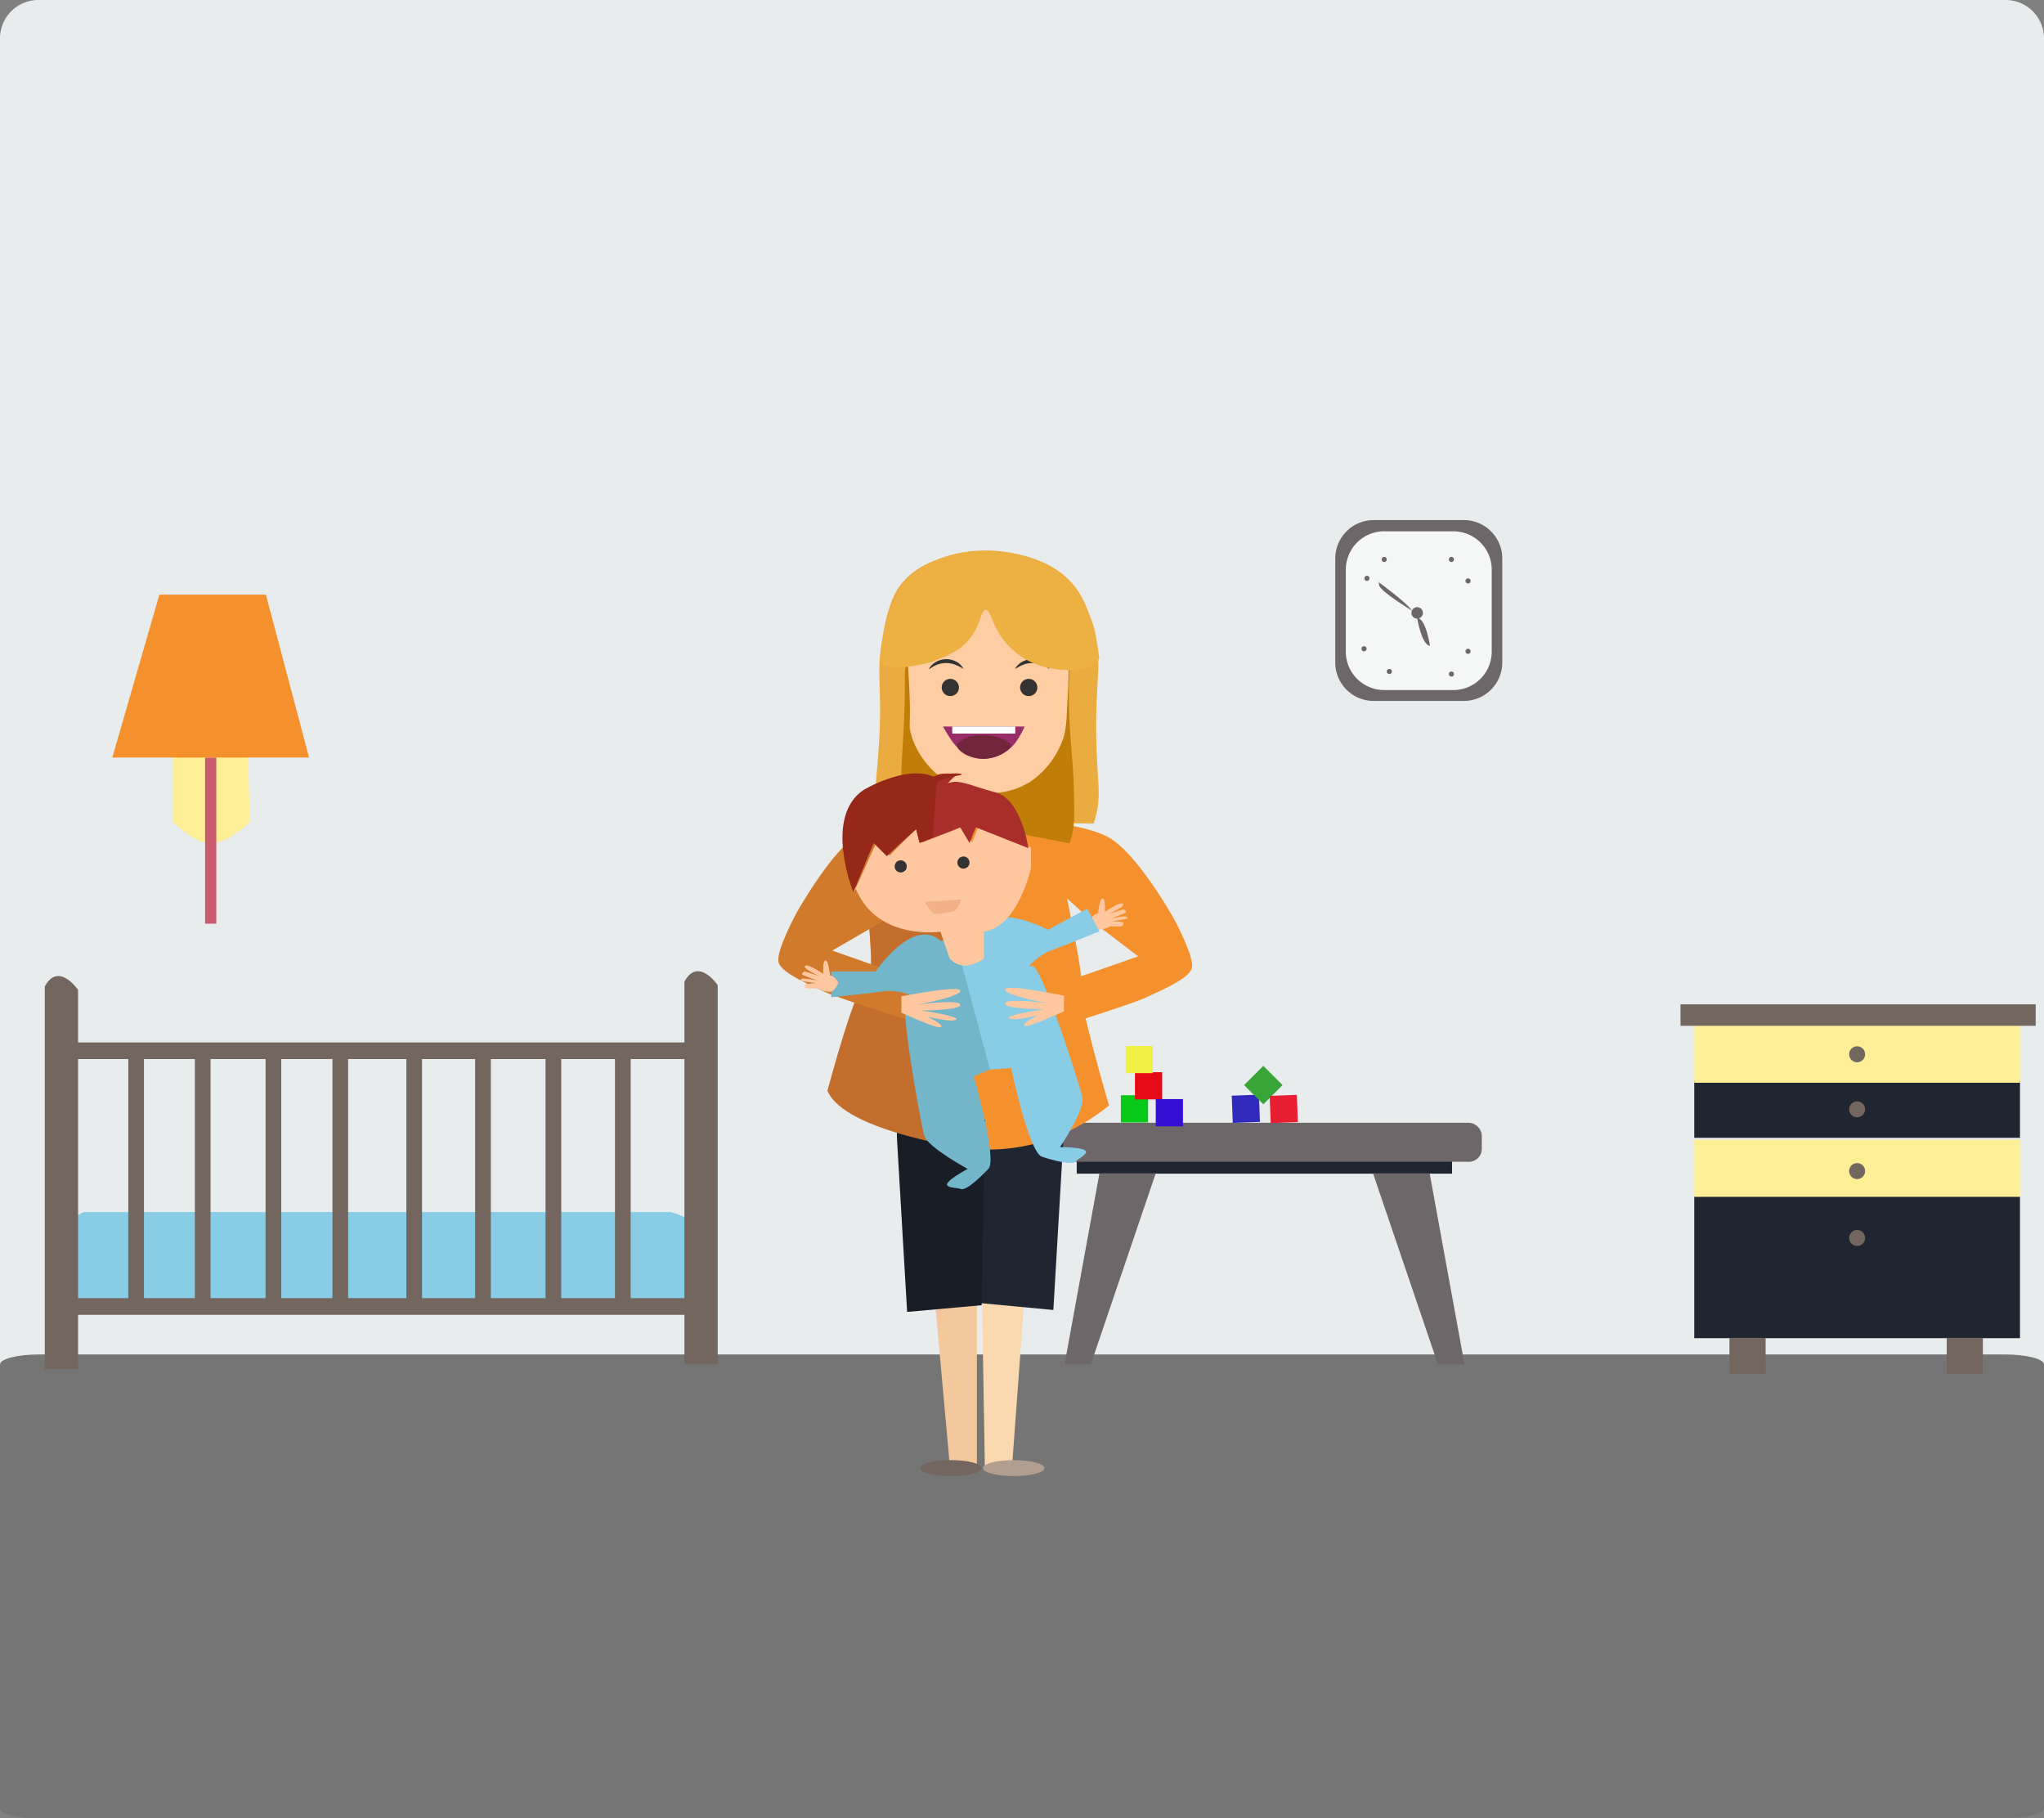 <svg xmlns="http://www.w3.org/2000/svg" viewBox="0 0 638.8 568.1"><rect x="0" y="0" width="638.8" height="568.1" fill="#808080" stroke="none"/><defs><style>.cls-1{fill:#e9eced;}.cls-2{fill:#757575;}.cls-3{fill:#6d6769;}.cls-4{fill:#202532;}.cls-5{fill:#06c918;}.cls-6{fill:#e50a15;}.cls-7{fill:#efef45;}.cls-8{fill:#350fd3;}.cls-9{fill:#312abc;}.cls-10{fill:#37a537;}.cls-11{fill:#e81f33;}.cls-12{fill:#feee95;}.cls-13{fill:#fad9b0;}.cls-14{fill:#f4912d;}.cls-15{fill:#f2c89c;}.cls-16{fill:#191d26;}.cls-17{fill:#b4dca7;}.cls-18{fill:#c46e2d;}.cls-19{fill:#eaac41;}.cls-20{fill:#c07d08;}.cls-21{fill:#fecda4;}.cls-22{fill:#333;}.cls-23{fill:#962d69;}.cls-24{fill:#72263c;}.cls-25{fill:#fff;}.cls-26{fill:#edb143;}.cls-27{fill:#ffc79f;}.cls-28{fill:#d17a2c;}.cls-29{fill:#72665e;}.cls-30{fill:#b19e8f;}.cls-31{fill:#73b5c9;}.cls-32{fill:#89cce5;}.cls-33{fill:#f2b186;}.cls-34{fill:#a92d2b;}.cls-35{fill:#952819;}.cls-36{fill:#c95b6e;}.cls-37{fill:#f5f7f7;}</style></defs><title>babysitting</title><g id="Layer_2" data-name="Layer 2"><g id="Layer_1-2" data-name="Layer 1"><path class="cls-1" d="M12,565.5A9.56,9.56,0,0,1,2.5,556V12A9.56,9.56,0,0,1,12,2.5H626.8a9.56,9.56,0,0,1,9.5,9.5V556a9.56,9.56,0,0,1-9.5,9.5Z"/><path class="cls-1" d="M626.8,5a7,7,0,0,1,7,7V556a7,7,0,0,1-7,7H12a7,7,0,0,1-7-7V12a7,7,0,0,1,7-7H626.8m0-5H12A12,12,0,0,0,0,12V556a12,12,0,0,0,12,12H626.8a12,12,0,0,0,12-12V12a12,12,0,0,0-12-12Z"/><path class="cls-2" d="M12,567.4c-5.2,0-9.5-1.1-9.5-2.4V426.3c0-1.3,4.3-2.4,9.5-2.4H626.8c5.2,0,9.5,1.1,9.5,2.4V565c0,1.3-4.3,2.4-9.5,2.4Z"/><path class="cls-2" d="M626.8,424.5c3.9,0,7,.8,7,1.8V565c0,1-3.1,1.8-7,1.8H12c-3.9,0-7-.8-7-1.8V426.3c0-1,3.1-1.8,7-1.8H626.8m0-1.3H12c-6.6,0-12,1.4-12,3.1V565c0,1.7,5.4,3.1,12,3.1H626.8c6.6,0,12-1.4,12-3.1V426.3c0-1.7-5.4-3.1-12-3.1Z"/><path class="cls-3" d="M414.4,393.8"/><path class="cls-3" d="M343.6,373.4"/><rect class="cls-4" x="336.5" y="361.1" width="117.3" height="5.6"/><path class="cls-3" d="M459,363H327.7a4.23,4.23,0,0,1-4.2-4.2V355a4.23,4.23,0,0,1,4.2-4.2H458.9a4.23,4.23,0,0,1,4.2,4.2v3.8A4.08,4.08,0,0,1,459,363Z"/><polygon class="cls-3" points="343.6 366.6 332.7 426.3 340.9 426.3 361.2 366.6 343.6 366.6"/><polygon class="cls-3" points="446.8 366.6 457.7 426.3 449.4 426.3 429.1 366.6 446.8 366.6"/><rect class="cls-5" x="350.3" y="342.2" width="8.5" height="8.5"/><rect class="cls-6" x="354.7" y="335" width="8.5" height="8.5"/><rect class="cls-7" x="351.8" y="326.8" width="8.5" height="8.5"/><rect class="cls-8" x="361.2" y="343.4" width="8.5" height="8.5"/><rect class="cls-9" x="385.12" y="342.17" width="8.5" height="8.5" transform="translate(-12.56 14.65) rotate(-2.12)"/><rect class="cls-10" x="390.57" y="334.78" width="8.5" height="8.5" transform="translate(-124.09 378.48) rotate(-45)"/><rect class="cls-11" x="396.97" y="342.22" width="8.5" height="8.5" transform="translate(-12.55 15.09) rotate(-2.12)"/><path class="cls-12" d="M54.1,229.8v27s6.5,6.7,11.8,6.7,12.2-6.7,12.2-6.7l-.8-27H54.1Z"/><polygon class="cls-13" points="306.8 400 307.8 458.8 316.2 459.4 320.5 401 306.8 400"/><polyline class="cls-4" points="332.4 354.7 329.2 409.3 305.9 407.1 304.8 349.2 332.4 353.2"/><path class="cls-14" d="M258.6,340.8s46.6,38.1,88,4.6c0,0-10.2-34.6-8.6-36.7S327.1,251,327.1,251l-8.7-2.6-21,4L268.1,258s6.1,44.5,3.4,47.8S258.6,340.8,258.6,340.8Z"/><path class="cls-14" d="M320.4,256.7s17,0,26,4.9,20.4,25.3,20.4,25.3,6.5,11.9,5.7,15.5-11.4,7.8-14.7,9.4-22.9,7.8-22.9,7.8L323,322.5l-4.9-10.6,21.6-7.5,16-5.6L341,287.6l-11-10.1Z"/><polygon class="cls-15" points="291.5 398.9 296.8 457.5 305.3 457.5 305.3 398.9 291.5 398.9"/><polyline class="cls-16" points="280.3 355.4 283.5 409.9 306.8 407.8 307.9 349.8 280.3 353.8"/><path class="cls-17" d="M311.6,394.7"/><path class="cls-18" d="M297.3,252.4l7.3,106.8s-40.6-5.3-46-18.4c0,0,9.5-36.1,12.8-35S268,258,268,258Z"/><path class="cls-19" d="M341.8,257.3c2.9-8.8.9-12,.8-29.2-.1-17.6,2-21.1-.8-31.5-2.7-10.1-6.7-14.3-7.7-15.3-5.9-6-13.2-7.5-17.7-8.4a39.94,39.94,0,0,0-20,.8c-3.8,1.2-9.3,2.8-13.8,7.7-2.2,2.3-5,6.4-6.9,18.4-1.8,11.1-.2,13.1-.8,28.4-.6,15.6-2.5,19.4,0,28.4"/><path class="cls-20" d="M334.2,263.5c1.4-3.6,1.6-6.6,1.5-12.3-.1-12.1-1.1-17.7-1.5-26.9-.7-14.5.9-14.7-.8-17.7-7.6-12.9-42.7-12.6-49.9.8-1.1,2-.5,2.3-.8,13-.4,14.7-1.6,20.2-.8,33"/><path class="cls-21" d="M287.4,190.6a20.84,20.84,0,0,0-1.9,2.7c-3.1,5.1-1.5,14.2-1.2,24.9.3,8.4-.4,8.1.4,11.1,2.5,9.2,10,14.1,10.7,14.6,7.7,4.8,18.3,5.5,26.5.4a26.74,26.74,0,0,0,10.7-14.6,36,36,0,0,0,.8-6.9c1.3-22.4.3-25.4-.8-27.6a24.7,24.7,0,0,0-8.4-9.2c-12.6-8.4-27.8-2.3-31.5,0A23.68,23.68,0,0,0,287.4,190.6Z"/><path class="cls-22" d="M290.4,209c-.1-.2.8-1.5,2.3-2.3a6.58,6.58,0,0,1,6.1,0,4.92,4.92,0,0,1,2.3,2.3,13.55,13.55,0,0,0-3.1-1.5,8.23,8.23,0,0,0-4.6,0C291.6,208,290.6,209.1,290.4,209Z"/><path class="cls-22" d="M317.3,209c-.1-.2.8-1.5,2.3-2.3a6.58,6.58,0,0,1,6.1,0A4.92,4.92,0,0,1,328,209a13.55,13.55,0,0,0-3.1-1.5,8.23,8.23,0,0,0-4.6,0A14.14,14.14,0,0,0,317.3,209Z"/><circle class="cls-22" cx="297" cy="214.8" r="2.7"/><circle class="cls-22" cx="321.5" cy="214.8" r="2.7"/><path class="cls-23" d="M294.7,227s1.5,2.6,2.2,3.6a15.07,15.07,0,0,0,5.1,5.1,12,12,0,0,0,10.9,0,12.82,12.82,0,0,0,4.4-3.6,25.63,25.63,0,0,0,2.9-5.1H294.7Z"/><path class="cls-24" d="M299.1,232.8c.1-.5.6-.9,1.5-1.5a9.57,9.57,0,0,1,4.4-1.5c1.7-.2,6.3-.5,10.2,2.2.3.2.7.4.7.7.3,1.4-4.2,4.5-8.8,4.4C303,237.1,298.9,234.5,299.1,232.8Z"/><path class="cls-25" d="M297.6,229.2h19.7V227H297.6Z"/><path class="cls-21" d="M305.5,254.7c.7-2.7,1.2-3.6.6-4.2s-1.6,0-4.3,0c-2.3,0-3.1-.5-3.7,0s-.3,1.5.3,3.9"/><path class="cls-26" d="M275.1,206.7c.8,2.5,10.6,2.4,18.4-.8,2.9-1.2,7-2.8,10-6.9s3.1-8.4,4.6-8.4,1.8,4.4,5.4,9.2a24.79,24.79,0,0,0,6.9,6.1c8.8,5.2,21.7,3.9,23,0,.2-.4.1-.8,0-1.5-.8-5.1-1.1-7.7-2.3-10.7-1.8-4.7-3-8.1-6.1-11.5-4.2-4.7-9.1-6.5-12.3-7.7a39.64,39.64,0,0,0-15.3-2.3c-4,.1-9.3.2-15.3,3.1a25.44,25.44,0,0,0-10,7.7,29.81,29.81,0,0,0-4.6,10c-.2.7-.7,2.8-1.5,6.9,0,0-.3,1.5-.8,6.1C275,206.4,275,206.5,275.1,206.7Z"/><path class="cls-27" d="M340.6,287.6s1.2-2.2,2.6-2.2c0,0,.4-4.7,1.4-4.7s.7,4.2.7,4.2,4.9-3.4,5.7-2.5-4.6,3.2-4.6,3.2l4.7-1.5s1.3.6.6,1.1a38.85,38.85,0,0,1-4.8,1.8,42.94,42.94,0,0,1,5-.7c0,.2.9.5.5.7s-5,.8-5,.8,3.7.1,3.7.6a1,1,0,0,1-.5,1,20.42,20.42,0,0,1-3.5,0,10.09,10.09,0,0,1-3.8,1.1C341.5,290.5,340.6,287.6,340.6,287.6Z"/><path class="cls-27" d="M327.3,316.2s-20.4-4.1-20.2-2,13.7,4.3,13.7,4.3-13.3-1.8-13.7,0,12.1,1.8,12.1,1.8-12.7,2-10.8,2.9,9-1,9-1-5.2,2.5-4.3,3.3,12.4-4.5,12.4-4.5v-6.1Z"/><path class="cls-27" d="M283.5,322.7s20.4-4.1,20.2-2S290,325,290,325s13.3-1.8,13.7,0-12.1,1.8-12.1,1.8,12.7,2,10.8,2.9-9-1-9-1,5.2,2.5,4.3,3.3-12.4-4.5-12.4-4.5v-6.1Z"/><path class="cls-28" d="M295.4,254.9s-17,0-26,4.9S249,285.1,249,285.1s-6.5,11.9-5.7,15.5,11.4,7.8,14.7,9.4,22.9,7.8,22.9,7.8l11.9,2.9,4.9-10.6-21.6-7.5-16-5.6,15.9-9.2Z"/><ellipse class="cls-29" cx="297.2" cy="458.7" rx="9.6" ry="2.5"/><ellipse class="cls-30" cx="316.8" cy="458.7" rx="9.6" ry="2.5"/><path class="cls-31" d="M300.3,290.8l10.1,42.9-6.1,2.6s7.5,25.7,4.6,28.9c0,0-6.6,7.1-8.6,6.3s-9.7.3,2.1-6.3c0,0-12.4-6.7-13.5-10.3s-8.4-43.4-5.4-43.7-3.9-2-7.2-1.5-16.5,1.9-16.5,1.9v-8.1h13.9s11.6-17.4,20.5-9.4Z"/><path class="cls-27" d="M262,307s-1.2-2.2-2.6-2.2c0,0-.4-4.7-1.4-4.7s-.7,4.2-.7,4.2-4.9-3.4-5.7-2.5,4.6,3.2,4.6,3.2l-4.7-1.5s-1.3.6-.6,1.1a38.85,38.85,0,0,0,4.8,1.8,42.94,42.94,0,0,0-5-.7c0,.2-.9.5-.5.7s5,.8,5,.8-3.7.1-3.7.6a1,1,0,0,0,.5,1c.3.1,3.5,0,3.5,0a10.09,10.09,0,0,0,3.8,1.1C261,309.9,262,307,262,307Z"/><path class="cls-32" d="M298,291.7l11.4,42.5,6.6-.5s5.5,26.2,9.6,27.7c0,0,9.2,3.1,10.6,1.5s8.7-4.3-4.9-4.5c0,0,7.8-11.7,7-15.5s-13.1-42.3-15.8-41.1,2.5-3.6,5.6-4.7,15.5-6.1,15.5-6.1l-3.8-7.1-12.3,6.6s-18.5-9.9-22.5,1.4Z"/><path class="cls-27" d="M296.8,299.5l-2.9-8.4s-20.9,3.1-27-14.9,0,2.5,0,2.5l7-15.5,4.1,4.1,9-9,1.2,4.9,12.7-4.9,2.9,4.9,2-4.9,16.4,6.5v6.5s-4.1,18.4-14.7,19.8v8.4S301.3,304.4,296.8,299.5Z"/><circle class="cls-22" cx="281.5" cy="270.7" r="1.9"/><circle class="cls-22" cx="301.1" cy="269.5" r="1.9"/><path class="cls-33" d="M288.9,281.8l11.5-.8s-1.1,3.7-2.5,3.7c0,0-5.6,1.5-6.4.6S288.9,281.8,288.9,281.8Z"/><path class="cls-27" d="M332.5,311.1s-18.6-3.9-18.4-1.9,13.7,4.3,13.7,4.3-13.3-1.8-13.7,0,12.1,1.8,12.1,1.8-12.7,2-10.8,2.9,9-1,9-1-5.2,2.5-4.3,3.3,12.4-4.5,12.4-4.5v-4.9Z"/><path class="cls-27" d="M281.7,311.3s18.6-3.7,18.4-1.7-13.7,4.3-13.7,4.3,13.3-1.8,13.7,0-12.1,1.8-12.1,1.8,12.7,2,10.8,2.9-9-1-9-1,5.2,2.5,4.3,3.3-12.4-4.5-12.4-4.5v-5.1Z"/><path class="cls-34" d="M266.7,277.8l6.4-14.4,4.1,4.1,9-9,1.2,4.9,12.7-4.9,2.9,4.9,2-4.9,16.4,6.5s-2.2-15.3-10.2-17.4-11.9-4.5-15.1-2.7c0,0,3.5-4.3,4.5-2.9,0,0-8.9-1.2-8.1,1,0,0-18.3-1.4-21.3,4.1s-10.1,20.7-4.9,29.2"/><path class="cls-35" d="M300.5,242.1s-8,1.5-7.7,2.6l-1.4,17.1-4,1.5-1.1-4.2-9.2,8.3-4.1-4.1-6.3,15.5s-9.5-23.5,3.2-32c0,0,13.3-7.9,21.6-4.2C291.6,242.6,300,240.8,300.5,242.1Z"/><path class="cls-32" d="M20.8,404.2s-1.8-26.7,6.7-25.5H209.6s9.2,2.4,9.8,6.7a3.64,3.64,0,0,1-.3,2c-2.5,5.5.4-1.3.4-1.3l-.4,23.4L20.5,408.3Z"/><path class="cls-29" d="M14,427.8H24.4V309.3s-6.1-9-10.4-1.1Z"/><path class="cls-29" d="M71.7,394.9"/><path class="cls-29" d="M213.9,426.3h10.4V307.8s-6.1-9-10.4-1.1Z"/><rect class="cls-29" x="19.2" y="325.7" width="199.9" height="5.2"/><rect class="cls-29" x="40.1" y="328.3" width="4.9" height="79.9"/><rect class="cls-29" x="60.9" y="328.3" width="4.9" height="79.9"/><rect class="cls-29" x="83" y="328.3" width="4.9" height="79.9"/><rect class="cls-29" x="103.9" y="328.3" width="4.9" height="79.9"/><rect class="cls-29" x="127" y="328.3" width="4.9" height="79.9"/><rect class="cls-29" x="148.5" y="328.3" width="4.9" height="79.9"/><rect class="cls-29" x="170.5" y="328.3" width="4.9" height="79.9"/><rect class="cls-29" x="192.2" y="328.3" width="4.9" height="79.9"/><rect class="cls-29" x="19.2" y="405.6" width="199.9" height="5.2"/><rect class="cls-36" x="64.1" y="236.7" width="3.5" height="51.9"/><polygon class="cls-14" points="35.1 236.7 96.6 236.7 83.1 185.8 49.8 185.8 35.1 236.7"/><rect class="cls-4" x="529.5" y="373.9" width="101.8" height="44.2"/><rect class="cls-12" x="529.5" y="356.1" width="101.8" height="17.8"/><rect class="cls-4" x="529.5" y="337.7" width="101.8" height="17.8"/><rect class="cls-12" x="529.5" y="320.5" width="101.8" height="17.8"/><circle class="cls-29" cx="580.4" cy="386.8" r="2.5"/><circle class="cls-29" cx="580.4" cy="365.9" r="2.5"/><circle class="cls-29" cx="580.4" cy="346.6" r="2.5"/><circle class="cls-29" cx="580.4" cy="329.4" r="2.5"/><rect class="cls-29" x="525.2" y="313.8" width="111" height="6.7"/><rect class="cls-29" x="540.5" y="418" width="11.3" height="11.3"/><rect class="cls-29" x="608.4" y="418" width="11.3" height="11.3"/><path class="cls-3" d="M457.5,219H429.3a12,12,0,0,1-12-12V174.5a12,12,0,0,1,12-12h28.2a12,12,0,0,1,12,12V207A12,12,0,0,1,457.5,219Z"/><path class="cls-37" d="M454.2,215.6H432.6a12,12,0,0,1-12-12V178a12,12,0,0,1,12-12h21.6a12,12,0,0,1,12,12v25.6A12,12,0,0,1,454.2,215.6Z"/><circle class="cls-3" cx="442.9" cy="191.5" r="1.8"/><path class="cls-3" d="M442.9,193.2s1.4,8.3,4,8.6C446.9,201.8,445.6,192.9,442.9,193.2Z"/><path class="cls-3" d="M441.3,190.8s-10-6-10.3-8,0-.8,0-.8S439.7,188.3,441.3,190.8Z"/><circle class="cls-3" cx="427.2" cy="180.7" r="0.8"/><circle class="cls-3" cx="432.6" cy="174.8" r="0.8"/><circle class="cls-3" cx="458.8" cy="203.5" r="0.8"/><circle class="cls-3" cx="434.2" cy="209.8" r="0.8"/><circle class="cls-3" cx="426.3" cy="202.7" r="0.8"/><circle class="cls-3" cx="458.8" cy="181.5" r="0.8"/><circle class="cls-3" cx="453.6" cy="174.8" r="0.8"/><circle class="cls-3" cx="453.6" cy="210.6" r="0.8"/></g></g></svg>
